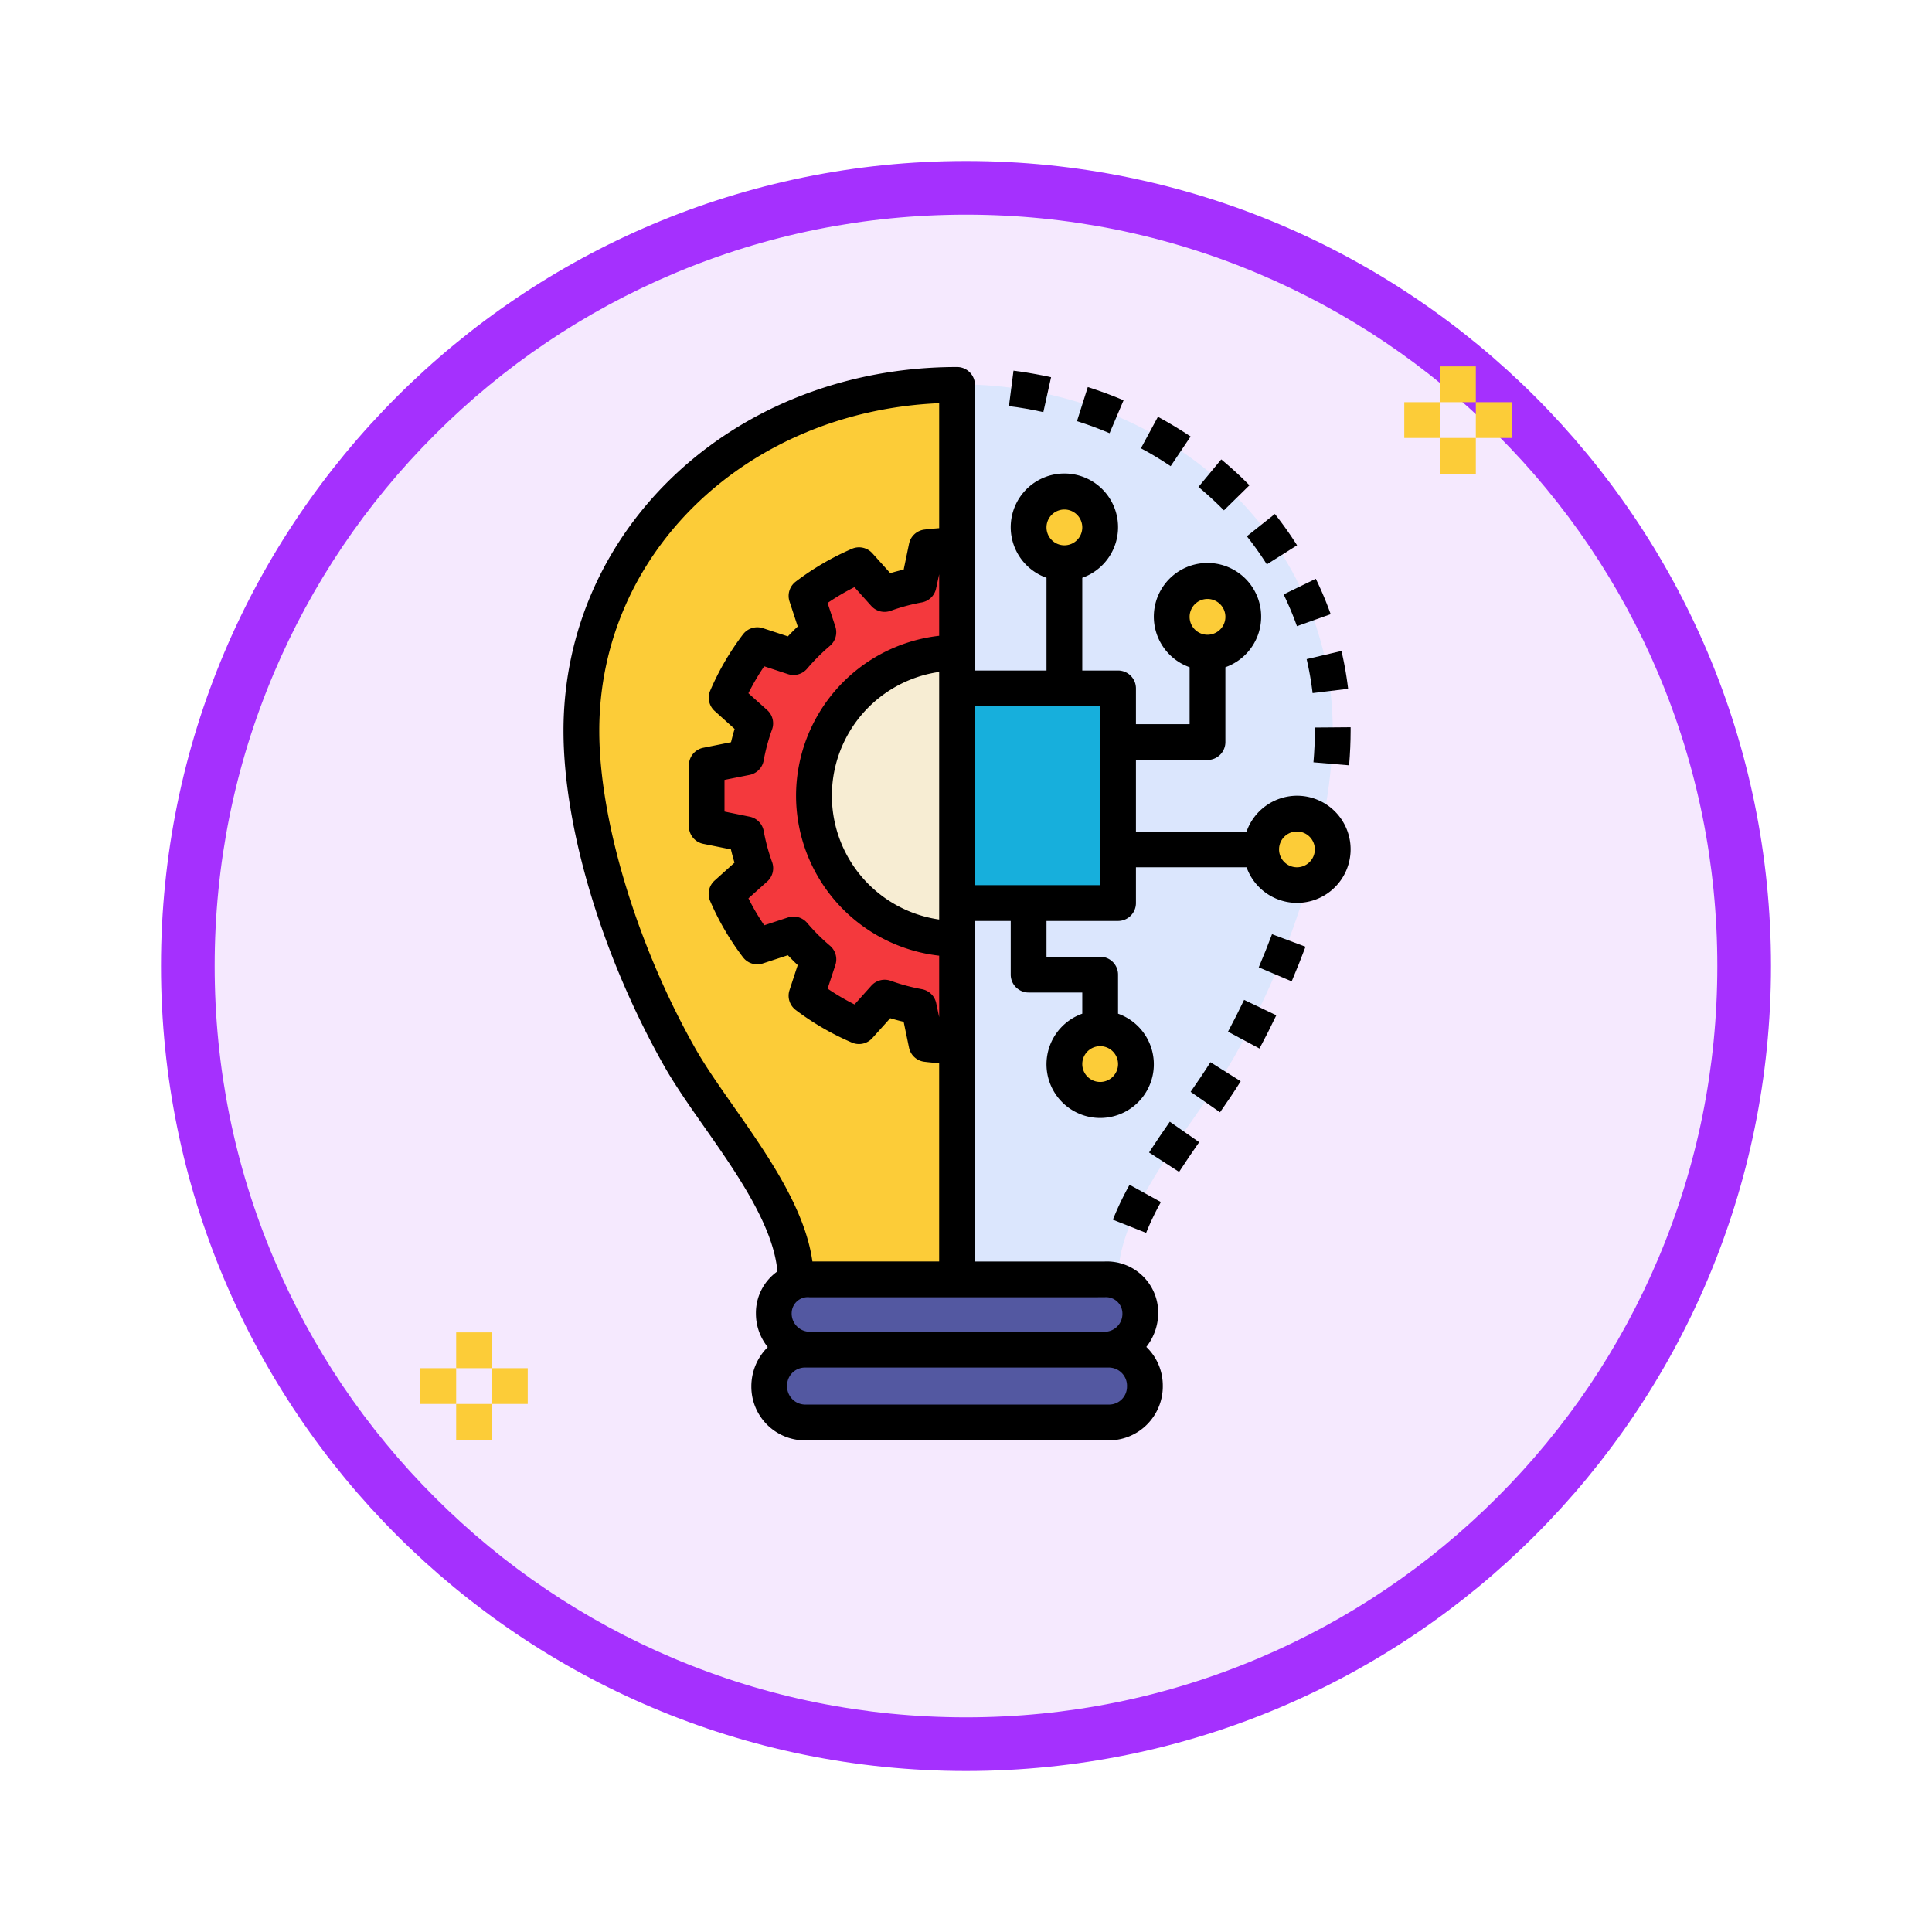 <svg xmlns="http://www.w3.org/2000/svg" xmlns:xlink="http://www.w3.org/1999/xlink" width="108" height="108" viewBox="0 0 108 108">
  <defs>
    <filter id="Trazado_982547" x="0" y="0" width="108" height="108" filterUnits="userSpaceOnUse">
      <feOffset dy="3" input="SourceAlpha"/>
      <feGaussianBlur stdDeviation="3" result="blur"/>
      <feFlood flood-opacity="0.161"/>
      <feComposite operator="in" in2="blur"/>
      <feComposite in="SourceGraphic"/>
    </filter>
  </defs>
  <g id="Grupo_1163578" data-name="Grupo 1163578" transform="translate(-171 -310)">
    <g id="Grupo_1158951" data-name="Grupo 1158951" transform="translate(-33 -11275)">
      <g id="Grupo_1153311" data-name="Grupo 1153311" transform="translate(12 1399)">
        <g id="Grupo_1149261" data-name="Grupo 1149261" transform="translate(-83 6759)">
          <g id="Grupo_1147065" data-name="Grupo 1147065" transform="translate(-341 -556)">
            <g transform="matrix(1, 0, 0, 1, 616, 3983)" filter="url(#Trazado_982547)">
              <g id="Trazado_982547-2" data-name="Trazado 982547" transform="translate(9 6)" fill="#f5e9fe">
                <path d="M 45 88.5 C 39.127 88.5 33.43 87.35 28.068 85.082 C 22.889 82.891 18.236 79.755 14.241 75.759 C 10.245 71.764 7.109 67.111 4.918 61.932 C 2.65 56.57 1.5 50.873 1.5 45 C 1.5 39.127 2.65 33.43 4.918 28.068 C 7.109 22.889 10.245 18.236 14.241 14.241 C 18.236 10.245 22.889 7.109 28.068 4.918 C 33.43 2.65 39.127 1.5 45 1.5 C 50.873 1.5 56.57 2.65 61.932 4.918 C 67.111 7.109 71.764 10.245 75.759 14.241 C 79.755 18.236 82.891 22.889 85.082 28.068 C 87.35 33.43 88.5 39.127 88.5 45 C 88.5 50.873 87.35 56.57 85.082 61.932 C 82.891 67.111 79.755 71.764 75.759 75.759 C 71.764 79.755 67.111 82.891 61.932 85.082 C 56.57 87.35 50.873 88.5 45 88.5 Z" stroke="none"/>
                <path d="M 45 3 C 39.329 3 33.829 4.11 28.653 6.299 C 23.652 8.415 19.16 11.443 15.302 15.302 C 11.443 19.16 8.415 23.652 6.299 28.653 C 4.11 33.829 3 39.329 3 45 C 3 50.671 4.11 56.171 6.299 61.347 C 8.415 66.348 11.443 70.84 15.302 74.698 C 19.16 78.557 23.652 81.585 28.653 83.701 C 33.829 85.89 39.329 87 45 87 C 50.671 87 56.171 85.89 61.347 83.701 C 66.348 81.585 70.84 78.557 74.698 74.698 C 78.557 70.84 81.585 66.348 83.701 61.347 C 85.89 56.171 87 50.671 87 45 C 87 39.329 85.89 33.829 83.701 28.653 C 81.585 23.652 78.557 19.16 74.698 15.302 C 70.84 11.443 66.348 8.415 61.347 6.299 C 56.171 4.11 50.671 3 45 3 M 45 0 C 69.853 0 90 20.147 90 45 C 90 69.853 69.853 90 45 90 C 20.147 90 0 69.853 0 45 C 0 20.147 20.147 0 45 0 Z" stroke="none" fill="#a530fe"/>
              </g>
            </g>
          </g>
        </g>
      </g>
    </g>
    <g id="innovacion_2_" data-name="innovacion (2)" transform="translate(192.5 328.482)">
      <path id="Trazado_994999" data-name="Trazado 994999" d="M53,22.333c0,5.149-2.077,12.195-5.482,18.22C45.469,44.181,41,48.84,41,53H32V3c11.6,0,21,8.375,21,19.333Z" fill="#dbe6fd"/>
      <path id="Trazado_995000" data-name="Trazado 995000" d="M32,20h9V32H32Z" fill="#17afdc"/>
      <path id="Trazado_995001" data-name="Trazado 995001" d="M11,22.333c0,5.149,2.077,12.195,5.482,18.22C18.531,44.181,23,48.84,23,53h9V3C20.4,3,11,11.375,11,22.333Z" fill="#fccc38"/>
      <path id="Trazado_995002" data-name="Trazado 995002" d="M40.244,57H23.756a2,2,0,0,1-2-2v-.07a1.885,1.885,0,0,1,2-1.86H40.244a1.885,1.885,0,0,1,2,1.86V55A2,2,0,0,1,40.244,57Z" fill="#5358a1"/>
      <rect id="Rectángulo_412974" data-name="Rectángulo 412974" width="21" height="4.07" rx="2" transform="translate(21.5 57)" fill="#5358a1"/>
      <path id="Trazado_995003" data-name="Trazado 995003" d="M30.295,12.114,29.856,14.2a11.885,11.885,0,0,0-1.9.513l-1.433-1.6a13.965,13.965,0,0,0-2.936,1.716l.663,2.018a12.064,12.064,0,0,0-1.4,1.4l-2.018-.663a13.963,13.963,0,0,0-1.717,2.936l1.6,1.433a11.879,11.879,0,0,0-.513,1.9l-2.088.439a12.8,12.8,0,0,0,0,3.411l2.088.439a11.877,11.877,0,0,0,.513,1.9l-1.6,1.433a13.966,13.966,0,0,0,1.716,2.936l2.018-.663a12.064,12.064,0,0,0,1.4,1.4l-.663,2.018a13.964,13.964,0,0,0,2.936,1.717l1.433-1.6a11.887,11.887,0,0,0,1.9.513l.439,2.088A14.075,14.075,0,0,0,32,40V12a14.073,14.073,0,0,0-1.705.114Z" fill="#f4393d"/>
      <path id="Trazado_995004" data-name="Trazado 995004" d="M32,34a8,8,0,0,1,0-16" fill="#f7edd3"/>
      <circle id="Elipse_11826" data-name="Elipse 11826" cx="2" cy="2" r="2" transform="translate(36 9)" fill="#fccc38"/>
      <circle id="Elipse_11827" data-name="Elipse 11827" cx="2" cy="2" r="2" transform="translate(44 14)" fill="#fccc38"/>
      <circle id="Elipse_11828" data-name="Elipse 11828" cx="2" cy="2" r="2" transform="translate(49 27)" fill="#fccc38"/>
      <circle id="Elipse_11829" data-name="Elipse 11829" cx="2" cy="2" r="2" transform="translate(38 39)" fill="#fccc38"/>
      <path id="Trazado_995005" data-name="Trazado 995005" d="M42.569,50.436,40.71,49.7a16.936,16.936,0,0,1,.934-1.953l1.751.967a14.97,14.97,0,0,0-.826,1.723Z"/>
      <path id="Trazado_995006" data-name="Trazado 995006" d="M44.412,47.028l-1.679-1.086c.375-.58.767-1.154,1.16-1.719l1.642,1.143c-.38.547-.76,1.1-1.123,1.662Z"/>
      <path id="Trazado_995007" data-name="Trazado 995007" d="M46.7,43.694l-1.643-1.141c.394-.568.77-1.122,1.107-1.657l1.692,1.064C47.509,42.521,47.116,43.1,46.7,43.694Z"/>
      <path id="Trazado_995008" data-name="Trazado 995008" d="M48.91,40.133l-1.764-.943q.469-.877.9-1.778l1.8.861q-.449.94-.94,1.86Z"/>
      <path id="Trazado_995009" data-name="Trazado 995009" d="M50.706,36.376l-1.841-.783c.262-.614.509-1.233.742-1.852l1.872.7Q51.116,35.413,50.706,36.376Z"/>
      <path id="Trazado_995010" data-name="Trazado 995010" d="M53.916,24.3l-1.993-.168c.052-.609.078-1.2.078-1.76v-.184l2-.016v.2C54,22.982,53.972,23.631,53.916,24.3Z"/>
      <path id="Trazado_995011" data-name="Trazado 995011" d="M51.875,20.263a17.288,17.288,0,0,0-.333-1.9l1.947-.455a19.378,19.378,0,0,1,.372,2.114Z"/>
      <path id="Trazado_995012" data-name="Trazado 995012" d="M51,16.521a17.469,17.469,0,0,0-.746-1.775l1.8-.875a19.264,19.264,0,0,1,.832,1.98Z"/>
      <path id="Trazado_995013" data-name="Trazado 995013" d="M49.316,13.066A18.208,18.208,0,0,0,48.2,11.494l1.566-1.244A20.2,20.2,0,0,1,51.007,12Z"/>
      <path id="Trazado_995014" data-name="Trazado 995014" d="M46.918,10.047a18.9,18.9,0,0,0-1.425-1.308L46.768,7.2a20.943,20.943,0,0,1,1.577,1.446Z"/>
      <path id="Trazado_995015" data-name="Trazado 995015" d="M43.94,7.578c-.531-.357-1.09-.7-1.662-1l.951-1.76c.628.34,1.242.711,1.827,1.1Z"/>
      <path id="Trazado_995016" data-name="Trazado 995016" d="M40.526,5.734c-.586-.249-1.2-.476-1.822-.673l.605-1.906c.682.217,1.355.465,2,.739Z"/>
      <path id="Trazado_995017" data-name="Trazado 995017" d="M36.823,4.557C36.2,4.417,35.55,4.3,34.9,4.222l.256-1.984c.7.092,1.409.215,2.1.366Z"/>
      <path id="Trazado_995018" data-name="Trazado 995018" d="M51,26a3,3,0,0,0-2.816,2H42V24h4a1,1,0,0,0,1-1V18.816a3,3,0,1,0-2,0V22H42V20a1,1,0,0,0-1-1H39V13.816a3,3,0,1,0-2,0V19H33V3.035a1,1,0,0,0-1-1c-12.336,0-22,8.932-22,20.333,0,5.416,2.15,12.587,5.611,18.713.622,1.1,1.433,2.256,2.291,3.48,1.815,2.587,3.835,5.5,4.055,8.03a2.842,2.842,0,0,0-1.2,2.374,2.97,2.97,0,0,0,.662,1.857,3.083,3.083,0,0,0-.918,2.214,3,3,0,0,0,3,3h17a3.019,3.019,0,0,0,3-3.07,2.987,2.987,0,0,0-.92-2.154,3.087,3.087,0,0,0,.664-1.916,2.868,2.868,0,0,0-3-2.859H33V33h2v3a1,1,0,0,0,1,1h3v1.184a3,3,0,1,0,2,0V36a1,1,0,0,0-1-1H37V33h4a1,1,0,0,0,1-1V30h6.184A2.995,2.995,0,1,0,51,26ZM46,15a1,1,0,1,1-1,1A1,1,0,0,1,46,15ZM19.54,43.413c-.83-1.184-1.614-2.3-2.187-3.316C14.1,34.342,12,27.383,12,22.368,12,12.4,20.267,4.519,31,4.057v6.986c-.265.02-.536.044-.826.079a1,1,0,0,0-.857.786l-.3,1.449q-.376.089-.751.2l-1-1.111a1,1,0,0,0-1.137-.253,15.045,15.045,0,0,0-3.146,1.837,1,1,0,0,0-.348,1.11l.459,1.4c-.189.178-.373.362-.551.551l-1.4-.459a1.006,1.006,0,0,0-1.11.348A15.008,15.008,0,0,0,18.2,20.128a1,1,0,0,0,.253,1.137l1.112,1q-.112.371-.2.743l-1.555.311a1,1,0,0,0-.8.98v3.41a1,1,0,0,0,.8.98L19.359,29q.089.372.2.743l-1.112,1a1,1,0,0,0-.253,1.137,15.015,15.015,0,0,0,1.838,3.147,1,1,0,0,0,1.11.348l1.4-.459c.179.188.362.373.551.551l-.459,1.4a1,1,0,0,0,.348,1.11A15.013,15.013,0,0,0,26.127,39.8a1,1,0,0,0,1.137-.253l1-1.111q.374.113.751.2l.3,1.448a1,1,0,0,0,.857.787c.29.036.561.06.827.079V52.035H23.914c-.409-2.947-2.5-5.945-4.374-8.622ZM23,26a9.01,9.01,0,0,0,8,8.941V38.38l-.166-.787a1,1,0,0,0-.8-.779,10.842,10.842,0,0,1-1.742-.47,1.016,1.016,0,0,0-.338-.059,1,1,0,0,0-.745.333l-.94,1.049a12.96,12.96,0,0,1-1.505-.884l.434-1.321a1,1,0,0,0-.3-1.076,10.958,10.958,0,0,1-1.28-1.279,1,1,0,0,0-1.075-.3l-1.321.435a13,13,0,0,1-.884-1.506l1.05-.94a1,1,0,0,0,.274-1.083,10.877,10.877,0,0,1-.47-1.742,1,1,0,0,0-.789-.8L19,26.885v-1.77l1.4-.279a1,1,0,0,0,.789-.8,10.915,10.915,0,0,1,.47-1.743,1,1,0,0,0-.274-1.083l-1.049-.939a13.128,13.128,0,0,1,.884-1.506l1.321.435a1,1,0,0,0,1.075-.3,11.184,11.184,0,0,1,1.281-1.282,1,1,0,0,0,.3-1.073l-.434-1.321a13.035,13.035,0,0,1,1.5-.884l.94,1.049a1,1,0,0,0,1.083.274,10.815,10.815,0,0,1,1.742-.47,1,1,0,0,0,.8-.778L31,13.621v3.438A9.01,9.01,0,0,0,23,26Zm8-6.92V32.92a6.991,6.991,0,0,1,0-13.84Zm9.5,40.955h-17a1.018,1.018,0,0,1-1-1.07,1,1,0,0,1,1-1h17a1.018,1.018,0,0,1,1,1.07,1,1,0,0,1-1,1Zm-.256-6a.916.916,0,0,1,1,.93,1,1,0,0,1-1,1H23.756a1.018,1.018,0,0,1-1-1.07.9.9,0,0,1,1-.859ZM40,40a1,1,0,1,1-1,1A1,1,0,0,1,40,40ZM38,10a1,1,0,1,1-1,1,1,1,0,0,1,1-1Zm2,21H33V21h7Zm11-1a1,1,0,1,1,1-1A1,1,0,0,1,51,30Z"/>
      <g id="Grupo_1160802" data-name="Grupo 1160802">
        <path id="Trazado_995019" data-name="Trazado 995019" d="M4,56H6v2H4Z" fill="#fccc38"/>
        <path id="Trazado_995020" data-name="Trazado 995020" d="M4,60H6v2H4Z" fill="#fccc38"/>
        <path id="Trazado_995021" data-name="Trazado 995021" d="M6,58H8v2H6Z" fill="#fccc38"/>
        <path id="Trazado_995022" data-name="Trazado 995022" d="M2,58H4v2H2Z" fill="#fccc38"/>
        <path id="Trazado_995023" data-name="Trazado 995023" d="M59,2h2V4H59Z" fill="#fccc38"/>
        <path id="Trazado_995024" data-name="Trazado 995024" d="M59,6h2V8H59Z" fill="#fccc38"/>
        <path id="Trazado_995025" data-name="Trazado 995025" d="M61,4h2V6H61Z" fill="#fccc38"/>
        <path id="Trazado_995026" data-name="Trazado 995026" d="M57,4h2V6H57Z" fill="#fccc38"/>
      </g>
    </g>
  </g>
</svg>
